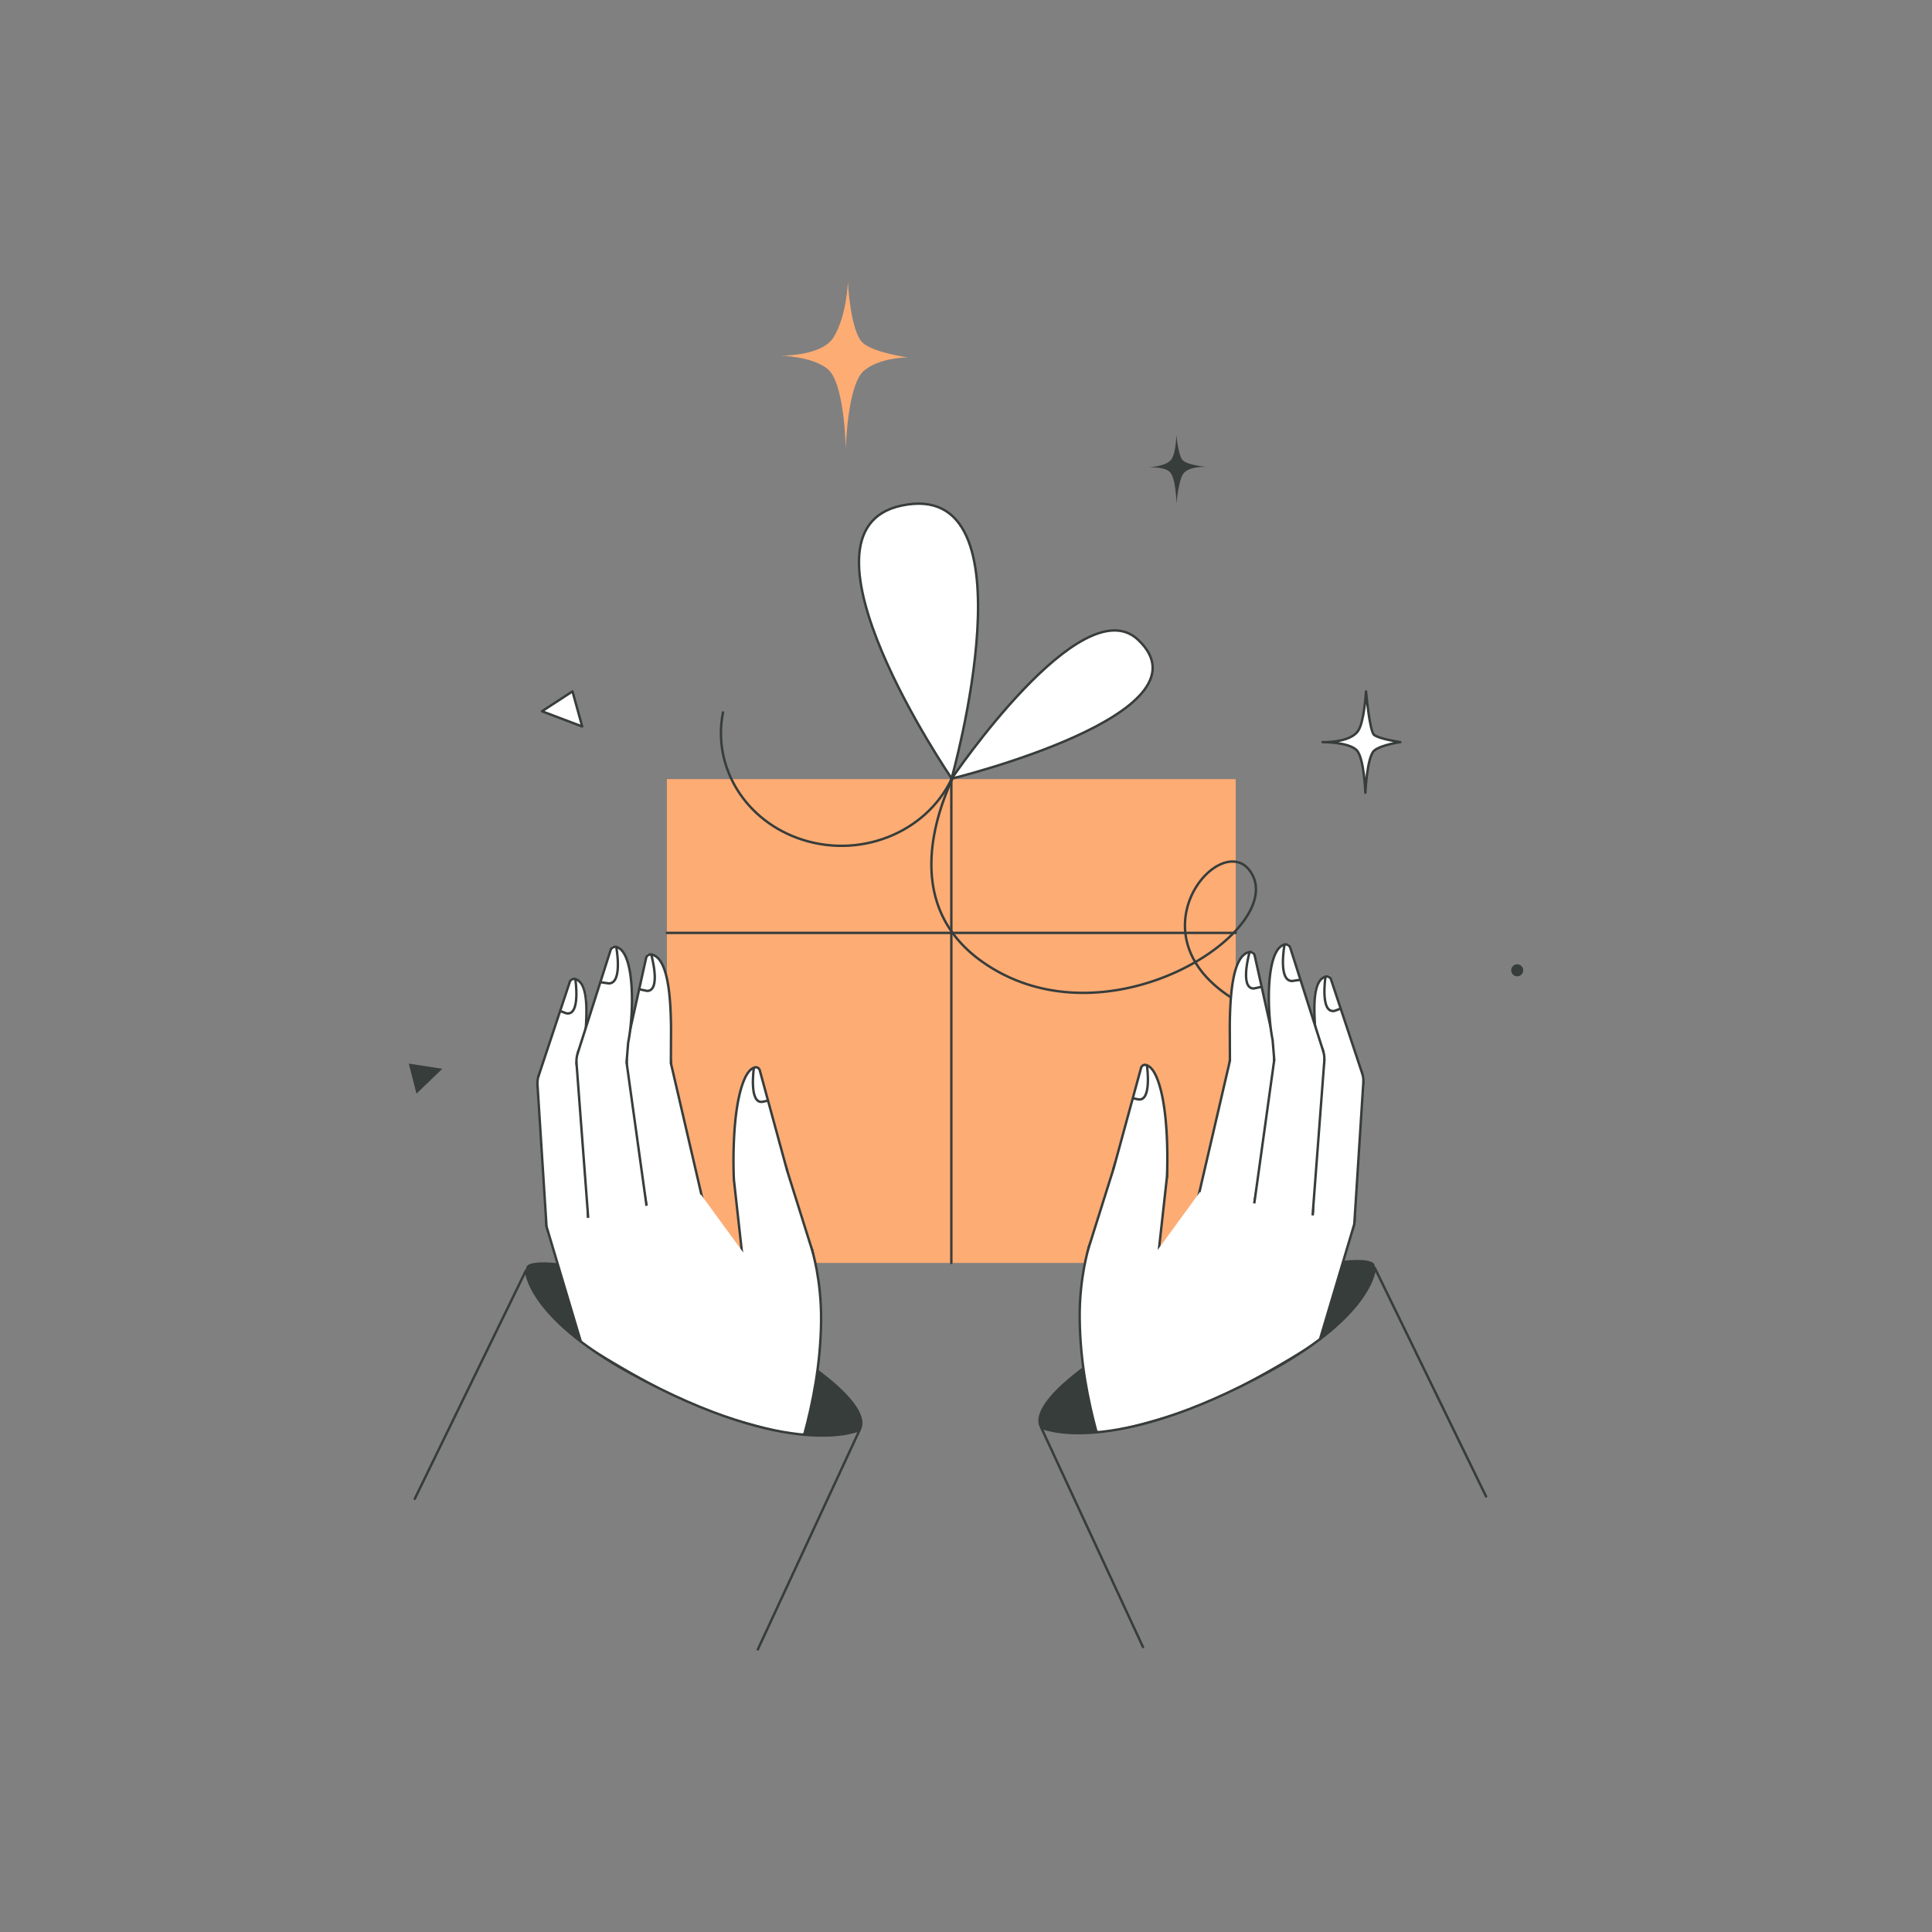 <svg id="Layer_2" data-name="Layer 2" xmlns="http://www.w3.org/2000/svg" viewBox="0 0 1600 1600">
    <rect x="0" y="0" width="1600" height="1600" fill="#808080" stroke="none"/>
    <defs>
        <style>
            .cls-1{fill:#FDAC74;}.cls-2,.cls-6{fill:#fff;}.cls-2,.cls-4,.cls-5{stroke:#373d3b;stroke-linecap:round;stroke-linejoin:round;stroke-width:2.00px;}.cls-3,.cls-4{fill:#373d3b;}.cls-5{fill:none;}</style>
    </defs>
    <title>Gift 1.1</title>
    <path class="cls-1"
        d="M700.42,371.85s-.75-55.16-15.27-66.52c-13.44-10.51-39.43-10.81-39.43-10.81s34.88,1,44.81-15.48c10.71-17.79,11.66-45.45,11.66-45.45s2,40.72,12.23,50.25C723.13,292,751.79,296,751.79,296s-23.46-.15-36.54,11.22C701.76,319,700.42,371.85,700.42,371.85Z"></path>
    <path class="cls-2"
        d="M1130.73,656.51s-1-29-7.21-35.25c-6.89-6.89-28.29-6.67-28.29-6.67s22.45.89,29.48-9.26c5.15-7.43,6.57-32.73,6.57-32.73s2.91,33,6.67,36c4.41,3.48,21.75,6,21.75,6s-15.88,2.19-21.64,7C1132.11,626.54,1130.73,656.51,1130.73,656.51Z"></path>
    <path class="cls-3"
        d="M974.26,417.1s-.21-21.75-5.85-26.6c-4.73-4.08-17.61-3.49-17.61-3.49s16-.59,19.68-7.15S974.16,360,974.16,360s1.68,17.21,5.17,21c4.06,4.36,20.31,5.7,20.31,5.7s-13.32-1-19,4.75C976.07,396,974.26,417.1,974.26,417.1Z"></path>
    <circle class="cls-4" cx="1256.48" cy="803.56" r="3.98"></circle>
    <polygon class="cls-3" points="344.92 905.73 338.53 880.83 366.28 885.13 344.92 905.73"></polygon>
    <polygon class="cls-2" points="448.84 589.04 474.11 572.58 482.15 601.65 448.84 589.04"></polygon>
    <polygon class="cls-1"
        points="1023.37 1045.91 787.85 1045.91 552.33 1045.91 552.33 645.24 1023.37 645.24 1023.37 1045.91"></polygon>
    <line class="cls-2" x1="787.85" y1="645.24" x2="787.85" y2="1045.91"></line>
    <line class="cls-2" x1="552.33" y1="772.59" x2="1023.36" y2="772.59"></line>
    <path class="cls-2"
        d="M788.07,644.58S648,439.84,746.44,418.74C858.67,394.68,788.07,644.58,788.07,644.58Z"></path>
    <path class="cls-2"
        d="M788.17,644.83S895.6,486,942.37,529.72c65.57,61.24-154.2,115.11-154.2,115.11"></path>
    <path class="cls-5"
        d="M789.94,640.86c-19.15,46.34-74.17,70.74-125,54.69C617.2,680.48,589.68,635,598.77,590"></path>
    <path class="cls-5"
        d="M789.51,643.14c-16.59,35.58-39.93,108.29,24.12,153.45,104.2,73.47,258.07-29.48,220.78-76.3-25.91-32.52-102.41,59.31-5,111.59a107.13,107.13,0,0,0,38.75,12.19"></path>
    <path class="cls-3"
        d="M684.56,1188.8c5.16-.07,20.34-2.42,20.34-2.42s7.76-1.58,8.24-2.57c3.93-8.22.71-27.57-61-66.85-89.43-56.92-208.58-81.18-216-68.07-1.15,2-.42,7.33,3.54,16.33,13,29.45,64.29,68,125.29,93.54C631.16,1186.45,662.19,1189.12,684.56,1188.8Z"></path>
    <circle class="cls-2" cx="629.98" cy="973.65" r="22.26"></circle>
    <path class="cls-2"
        d="M651.85,969.41l-22.66-83.09a3.33,3.33,0,0,0-4-2.36c-2.25.57-5.42,2.63-8.32,9-12,26.23-9.11,83.46-9.11,83.46"></path>
    <path class="cls-5" d="M624.28,884.72s-4.23,29.78,7.3,27.72l3.94-.83"></path>
    <circle class="cls-2" cx="644.52" cy="1043.48" r="29.22"></circle>
    <polygon class="cls-6"
        points="615.7 1048.31 607.72 976.39 651.85 969.41 672.53 1035.14 615.7 1048.31"></polygon>
    <line class="cls-2" x1="651.8" y1="969.22" x2="672.53" y2="1035.14"></line>
    <line class="cls-2" x1="615.7" y1="1048.31" x2="607.72" y2="976.39"></line>
    <circle class="cls-2" cx="535.89" cy="881.17" r="19.84"></circle>
    <path class="cls-6"
        d="M517.18,874.63,535.87,790l3.46.46c15.18,2.36,15.43,39.13,16.37,59.14l-.08,33.86C548.4,881.52,518.33,875,517.18,874.63Z"></path>
    <path class="cls-2"
        d="M516.55,876.74l18.53-83.32a3.81,3.81,0,0,1,4.22-2.95h0c15.18,2.36,16.13,41.47,16.42,60.25l-.13,32.75"></path>
    <path class="cls-5" d="M539.33,790.47s8.5,30.17-3.44,30.17l-6.48-1.39"></path>
    <circle class="cls-2" cx="559.05" cy="998.69" r="23.39"></circle>
    <path class="cls-6"
        d="M555.72,880.93l26.19,112.79-45.38,11.82L516.28,884.2A381.14,381.14,0,0,1,555.72,880.93Z"></path>
    <line class="cls-2" x1="536.53" y1="1005.54" x2="516.28" y2="884.2"></line>
    <line class="cls-2" x1="555.72" y1="880.93" x2="581.91" y2="993.72"></line>
    <circle class="cls-2" cx="464.1" cy="897.01" r="19.03"></circle>
    <path class="cls-6"
        d="M446.89,888.94,473,810l3.26.78c14.25,3.73,10.06,28.53,6.83,63.92l-.34,26.4C476,898.56,448,889.39,446.89,888.94Z"></path>
    <path class="cls-2"
        d="M446.08,890.89l25.79-77.69a3.66,3.66,0,0,1,4.32-2.4h0c14.25,3.73,8.92,40.49,6.09,74.59l.4,15.72"></path>
    <path class="cls-5" d="M476.47,810.88s4.69,31-7.65,28.25L464,837.29"></path>
    <circle class="cls-2" cx="474.76" cy="1011.39" r="22.43"></circle>
    <path class="cls-6"
        d="M483.05,898.71l14,110.16-44.45,6.86L445.1,898A367,367,0,0,1,483.05,898.71Z"></path>
    <line class="cls-2" x1="452.61" y1="1015.73" x2="445.1" y2="897.98"></line>
    <line class="cls-2" x1="483.05" y1="898.71" x2="497.06" y2="1008.87"></line>
    <circle class="cls-2" cx="498.21" cy="878.82" r="20.84"></circle>
    <path class="cls-6"
        d="M479.26,870.21l27.53-86.79,3.58.81c15.66,3.9,13.59,54.64,10.71,74.38l-2.43,24.48C511.27,880.37,480.43,870.69,479.26,870.21Z"></path>
    <path class="cls-2"
        d="M478.39,872.36l27.25-85.45a4,4,0,0,1,4.7-2.68h0c15.66,3.9,14.75,54.91,9.9,79.08l-1.62,19.77"></path>
    <path class="cls-5" d="M510.37,784.23s5.62,30.22-6.2,30.19l-6.89-1"></path>
    <circle class="cls-2" cx="511.37" cy="1003.99" r="24.57"></circle>
    <path class="cls-6"
        d="M519,880.44l16.77,120.5-48.6,8.09-9.75-128.89A401.76,401.76,0,0,1,519,880.44Z"></path>
    <line class="cls-2" x1="487.16" y1="1009.03" x2="477.41" y2="880.14"></line>
    <line class="cls-2" x1="518.99" y1="880.44" x2="535.76" y2="1000.94"></line>
    <path class="cls-6"
        d="M680,1093.62c.31-33.78-7.5-58.48-7.5-58.48l-57,2.08-35-47.93-127.86,26.44L481,1111a946.76,946.76,0,0,0,83.93,47.78c24.81,12.31,99.18,33.35,101.26,27.47C674,1164,679.72,1126.48,680,1093.62Z"></path>
    <path class="cls-5" d="M666,1188.18c7-26,13.66-58.09,14-94.56.31-33.78-7.5-58.48-7.5-58.48"></path>
    <line class="cls-5" x1="452.61" y1="1015.73" x2="481" y2="1110.98"></line>
    <path class="cls-5"
        d="M627.59,1366l84.33-181.8s-56,26.44-189.17-46.52c-86.84-47.59-87.12-85.65-87.12-85.65l-92.17,189.27"></path>
    <path class="cls-3"
        d="M889.61,1186.81c-5.15-.07-20.34-2.42-20.34-2.42s-7.76-1.59-8.23-2.58c-3.94-8.22-.72-27.57,61-66.85,89.44-56.92,208.58-81.18,216-68.06,1.15,2,.43,7.32-3.54,16.32-13,29.45-64.28,68-125.28,93.54C943,1184.45,912,1187.13,889.61,1186.81Z"></path>
    <circle class="cls-2" cx="944.19" cy="971.66" r="22.26"></circle>
    <path class="cls-2"
        d="M922.33,967.42,945,884.32a3.34,3.34,0,0,1,4-2.36c2.26.57,5.42,2.63,8.32,9,12,26.24,9.11,83.46,9.11,83.46"></path>
    <path class="cls-5" d="M949.9,882.72s4.22,29.78-7.31,27.73l-3.94-.84"></path>
    <circle class="cls-2" cx="929.65" cy="1041.48" r="29.22"></circle>
    <polygon class="cls-6"
        points="958.47 1046.32 966.45 974.39 922.33 967.42 901.65 1033.14 958.47 1046.32"></polygon>
    <line class="cls-2" x1="922.38" y1="967.23" x2="901.65" y2="1033.14"></line>
    <line class="cls-2" x1="958.47" y1="1046.32" x2="966.45" y2="974.39"></line>
    <circle class="cls-2" cx="1038.29" cy="879.18" r="19.84"></circle>
    <path class="cls-6"
        d="M1057,872.64,1038.3,788l-3.46.47c-15.18,2.36-15.42,39.13-16.37,59.13l.08,33.87C1025.77,879.52,1055.84,873,1057,872.64Z"></path>
    <path class="cls-2"
        d="M1057.62,874.74l-18.53-83.32a3.81,3.81,0,0,0-4.22-2.95h0c-15.18,2.36-16.13,41.48-16.42,60.25l.13,32.75"></path>
    <path class="cls-5" d="M1034.84,788.48s-8.5,30.17,3.45,30.16l6.47-1.39"></path>
    <circle class="cls-2" cx="1015.13" cy="996.7" r="23.39"></circle>
    <path class="cls-6"
        d="M1018.45,878.94,992.26,991.73l45.38,11.81,20.25-121.34A379.53,379.53,0,0,0,1018.45,878.94Z"></path>
    <line class="cls-2" x1="1037.64" y1="1003.54" x2="1057.89" y2="882.2"></line>
    <line class="cls-2" x1="1018.45" y1="878.94" x2="992.26" y2="991.73"></line>
    <circle class="cls-2" cx="1110.08" cy="895.01" r="19.03"></circle>
    <path class="cls-6"
        d="M1127.28,887,1101.22,808l-3.27.78c-14.25,3.73-10.06,28.52-6.82,63.91l.34,26.41C1098.17,896.56,1126.22,887.4,1127.28,887Z"></path>
    <path class="cls-2"
        d="M1128.09,888.9l-25.79-77.7a3.65,3.65,0,0,0-4.32-2.4h0c-14.25,3.73-8.92,40.5-6.09,74.59l-.39,15.73"></path>
    <path class="cls-5" d="M1097.7,808.88s-4.69,31,7.65,28.25l4.87-1.83"></path>
    <circle class="cls-2" cx="1099.42" cy="1009.39" r="22.43"></circle>
    <path class="cls-6"
        d="M1091.13,896.71l-14,110.17,44.45,6.85L1129.08,896A365.39,365.39,0,0,0,1091.13,896.71Z"></path>
    <line class="cls-2" x1="1121.57" y1="1013.73" x2="1129.08" y2="895.99"></line>
    <line class="cls-2" x1="1091.13" y1="896.71" x2="1077.12" y2="1006.88"></line>
    <circle class="cls-2" cx="1075.96" cy="876.83" r="20.84"></circle>
    <path class="cls-6"
        d="M1094.92,868.22l-27.54-86.79-3.58.81c-15.66,3.9-13.59,54.63-10.71,74.38l2.44,24.47C1062.9,878.37,1093.75,868.7,1094.92,868.22Z"></path>
    <path class="cls-2"
        d="M1095.78,870.36l-27.25-85.44a4,4,0,0,0-4.7-2.69h0c-15.66,3.9-14.75,54.92-9.9,79.09l1.63,19.77"></path>
    <path class="cls-5" d="M1063.8,782.24s-5.62,30.22,6.21,30.19l6.89-1"></path>
    <circle class="cls-2" cx="1062.81" cy="1001.99" r="24.57"></circle>
    <path class="cls-6"
        d="M1055.18,878.45,1038.41,999,1087,1007l9.76-128.88A395.58,395.58,0,0,0,1055.18,878.45Z"></path>
    <line class="cls-2" x1="1087.01" y1="1007.03" x2="1096.77" y2="878.15"></line>
    <line class="cls-2" x1="1055.18" y1="878.45" x2="1038.41" y2="998.95"></line>
    <path class="cls-6"
        d="M894.15,1091.63c-.32-33.78,7.5-58.49,7.5-58.49l57,2.09,35-47.94,127.87,26.44L1093.18,1109a943.88,943.88,0,0,1-83.93,47.78c-24.82,12.32-99.19,33.36-101.26,27.47C900.14,1162,894.46,1124.48,894.15,1091.63Z"></path>
    <path class="cls-5" d="M908.16,1186.19c-7-26-13.67-58.09-14-94.56-.32-33.78,7.5-58.49,7.5-58.49"></path>
    <line class="cls-5" x1="1121.57" y1="1013.73" x2="1093.18" y2="1108.98"></line>
    <path class="cls-5"
        d="M946.58,1364l-84.33-181.8s56,26.44,189.17-46.52c86.84-47.59,87.12-85.65,87.12-85.65l92.17,189.28"></path>
</svg>